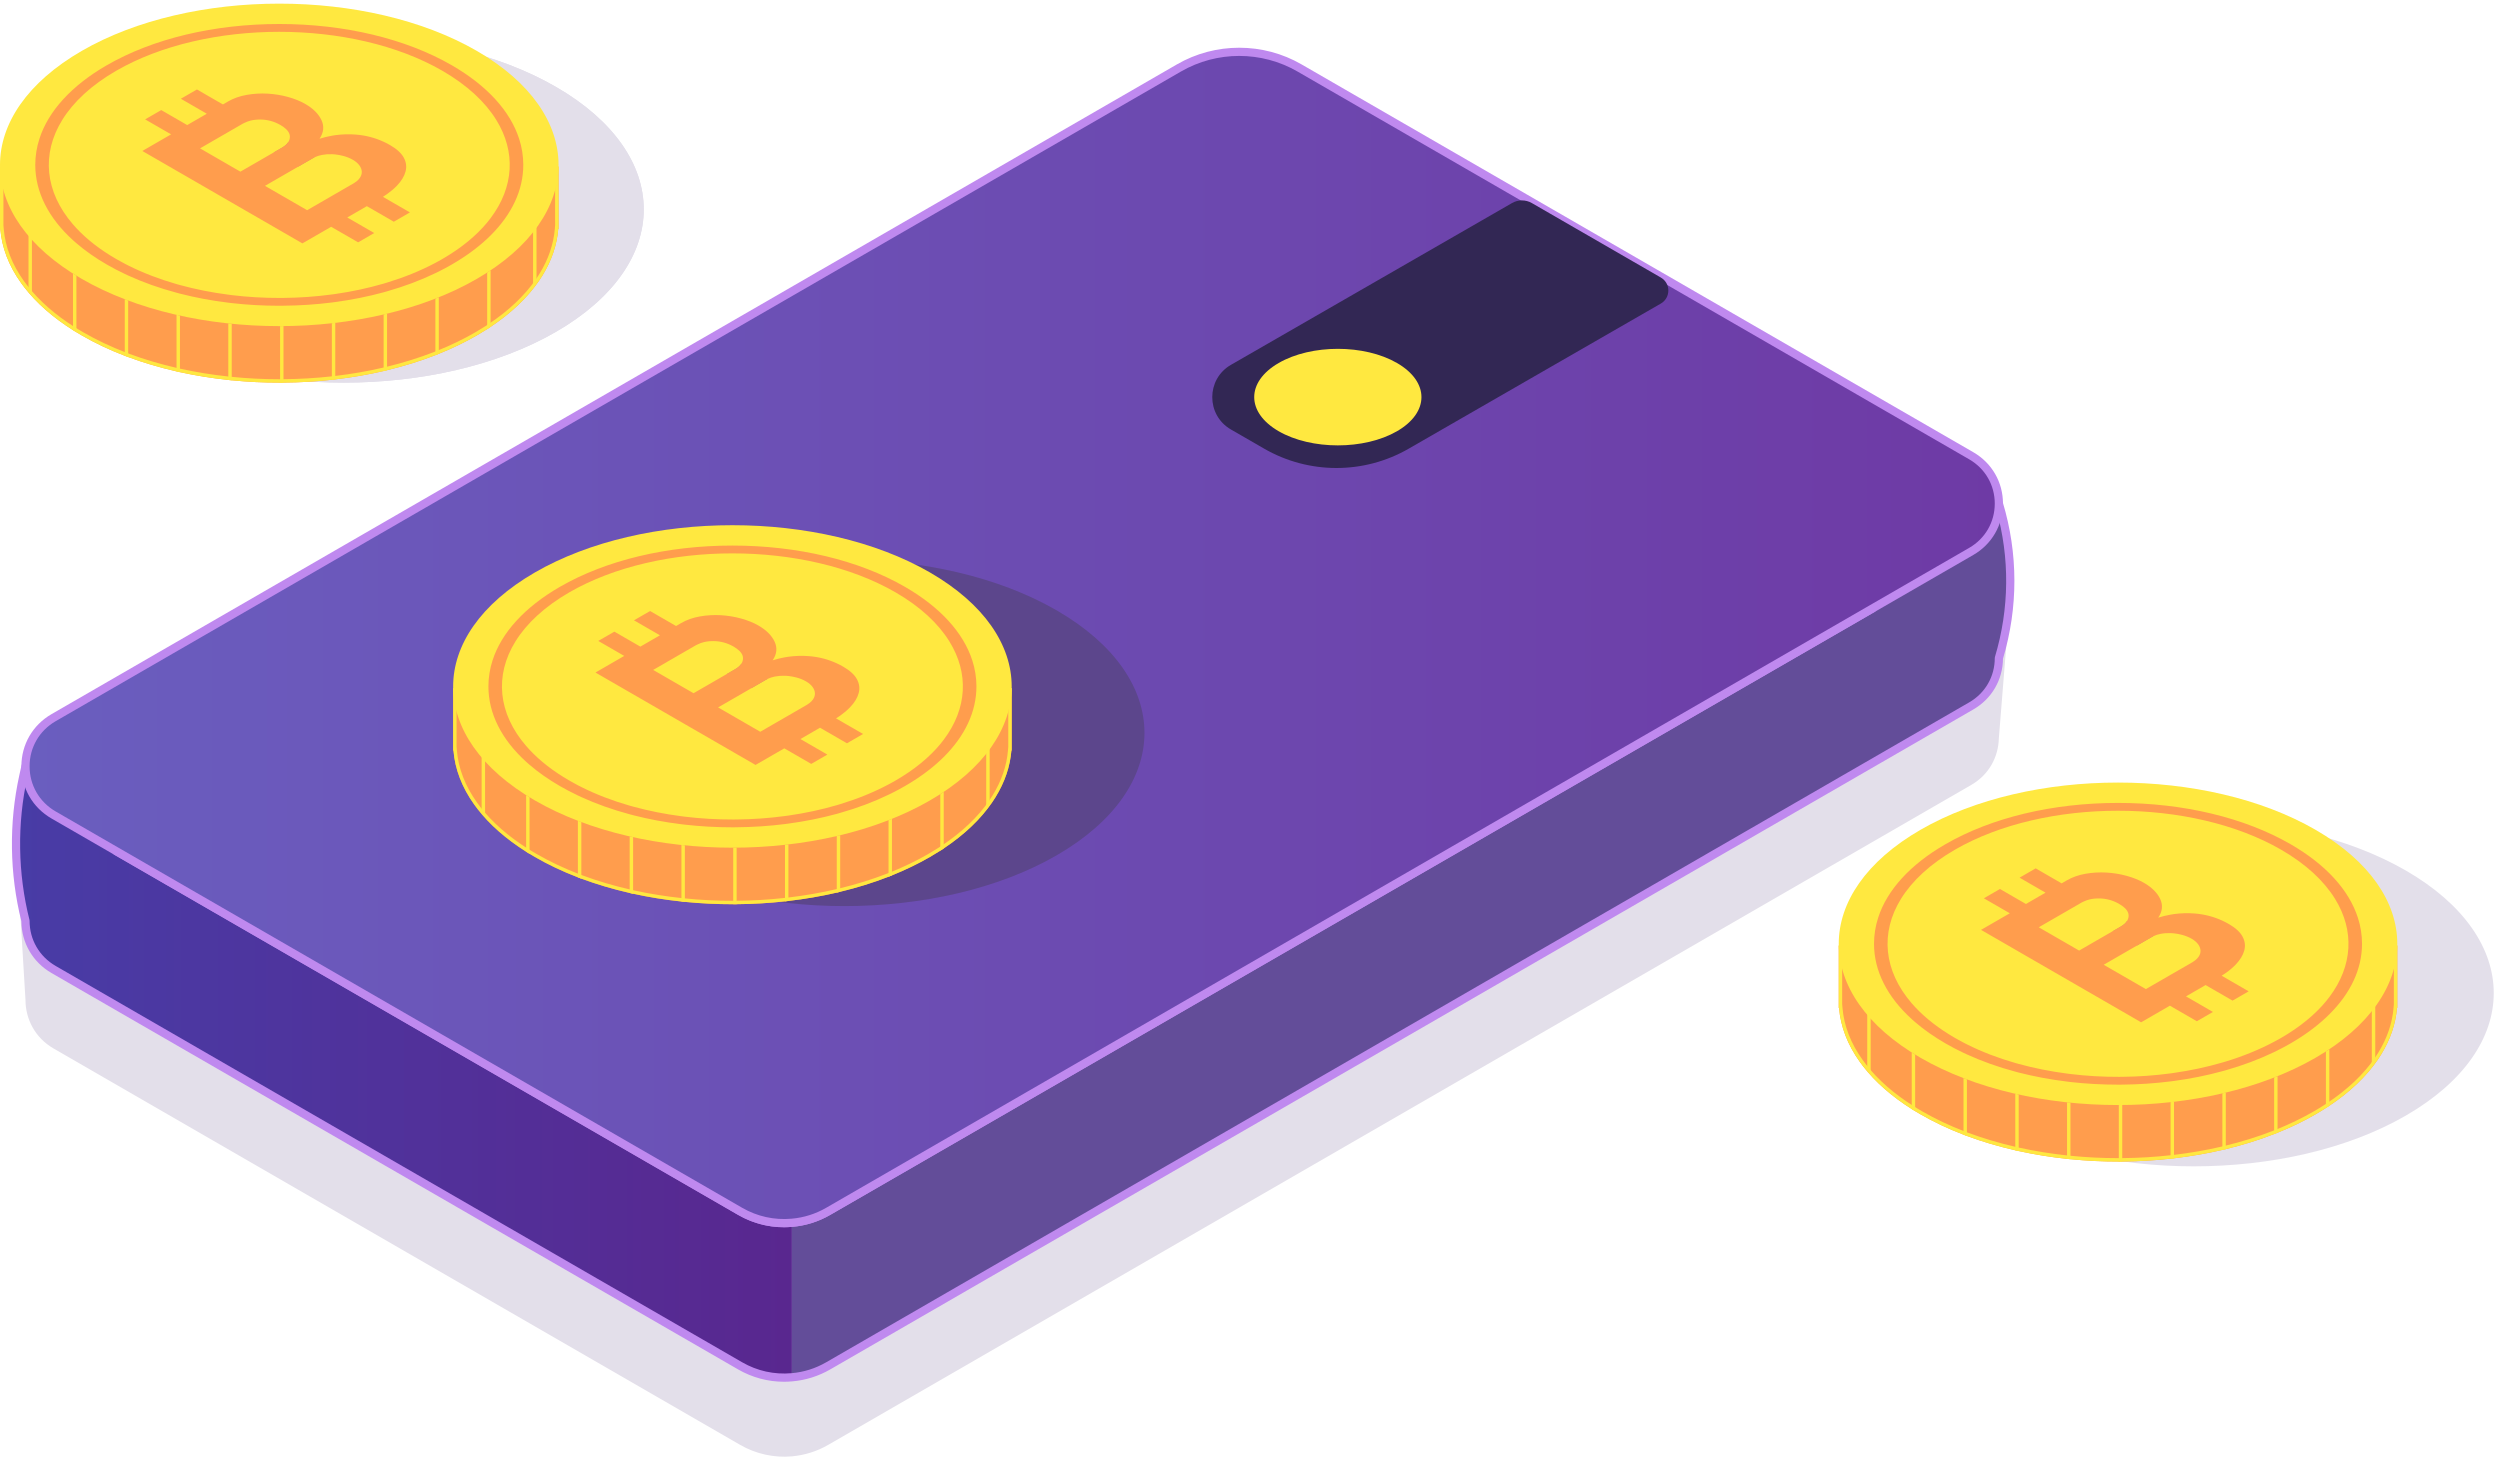 <?xml version="1.0" encoding="utf-8"?>
<svg viewBox="0 4575.863 1220.51 711.155" width="1220.51" height="711.155" xmlns="http://www.w3.org/2000/svg">
  <defs>
    <clipPath clipPathUnits="userSpaceOnUse" id="clipPath3002">
      <path d="m 2716.85,900.5 -2289.666,1321.9 93.214,71.3 -426.867,240.4 -7.859,-35.8 C 47.137,2323 49.824,2141.1 93.531,1966.9 h 0.008 C 93.535,1897.5 127.891,1828.1 196.602,1788.4 L 2716.85,333.402 c 58.49,-33.8 124.96,-47.8 190.03,-42.004 v 567.106 c -65.07,-5.801 -131.54,8.195 -190.03,41.996 z" id="path3000"/>
    </clipPath>
    <linearGradient x1="0" y1="0" x2="1" y2="0" gradientUnits="userSpaceOnUse" gradientTransform="matrix(2848.25,0,0,-2848.25,58.635,1412.1)" spreadMethod="pad" id="linearGradient3008">
      <stop style="stop-opacity:1;stop-color:#483ca6" offset="0" id="stop3004"/>
      <stop style="stop-opacity:1;stop-color:#59278f" offset="1" id="stop3006"/>
    </linearGradient>
    <clipPath clipPathUnits="userSpaceOnUse" id="clipPath3022">
      <path d="M 7235.96,3323 7048.8,3214.9 3040.1,900.5 c -41.55,-24 -87.02,-38 -133.22,-41.996 -65.07,-5.801 -131.54,8.195 -190.03,41.996 l -2338.35,1350 -181.898,105 c -137.418,79.4 -137.418,277.7 0,357.1 l 4130.948,2385 c 136.92,79.1 305.69,79.1 442.62,0 L 7235.96,3674 c 135.09,-78.1 135.09,-273 0,-351 z" id="path3020"/>
    </clipPath>
    <linearGradient x1="0" y1="0" x2="1" y2="0" gradientUnits="userSpaceOnUse" gradientTransform="matrix(7243.74,0,0,-7243.74,93.538,3007.1)" spreadMethod="pad" id="linearGradient3028">
      <stop style="stop-opacity:1;stop-color:#6a5ebf" offset="0" id="stop3024"/>
      <stop style="stop-opacity:1;stop-color:#6e3aa5" offset="1" id="stop3026"/>
    </linearGradient>
  </defs>
  <path d="m 2040.42,5028.2 c 430.22,-248.4 430.22,-651.1 0,-899.5 -430.22,-248.4 -1127.76,-248.4 -1557.982,0 -430.227,248.4 -430.227,651.1 0,899.5 430.222,248.4 1127.762,248.4 1557.982,0" style="fill:#e3dfea;fill-opacity:1;fill-rule:nonzero;stroke:none" id="path2986" transform="matrix(0.133, 0, 0, -0.133, 0, 5287.013)"/>
  <path d="m 2040.42,5028.2 c 430.22,-248.4 430.22,-651.1 0,-899.5 -430.22,-248.4 -1127.76,-248.4 -1557.982,0 -430.227,248.4 -430.227,651.1 0,899.5 430.222,248.4 1127.762,248.4 1557.982,0" style="fill:#e3dfea;fill-opacity:1;fill-rule:nonzero;stroke:none" id="path2988" transform="matrix(0.133, 0, 0, -0.133, 0, 5287.013)"/>
  <path d="m 8831.15,2151.5 c 430.23,-248.4 430.23,-651.1 0,-899.5 -430.22,-248.4 -1127.75,-248.4 -1557.98,0 -430.22,248.4 -430.22,651.1 0,899.5 430.23,248.4 1127.76,248.4 1557.98,0" style="fill:#e3dfea;fill-opacity:1;fill-rule:nonzero;stroke:none" id="path2990" transform="matrix(0.133, 0, 0, -0.133, 0, 5287.013)"/>
  <path d="m 7379.05,3158.6 -605.6,-74.8 -2003.28,1156.6 c -136.93,79.1 -305.7,79.1 -442.62,0 L 1114.06,2385.1 58.637,2254.8 l 34.902,-578 c 0,-69.4 34.352,-138.8 103.063,-178.5 L 378.5,1393.3 2716.85,43.301 C 2775.34,9.5 2841.81,-4.5 2906.88,1.203 c 46.2,4.098 91.67,18.098 133.22,42.098 L 7048.8,2357.7 l 187.16,108.1 c 65.98,38 99.64,104 101.17,170.7 l 41.92,522.1" style="fill:#e3dfea;fill-opacity:1;fill-rule:nonzero;stroke:none" id="path2992" transform="matrix(0.133, 0, 0, -0.133, 0, 5287.013)"/>
  <path d="m 7337.28,3498.5 v 0 L 6758.01,3214.9 6873.44,3113.7 3040.1,900.5 c -41.55,-24 -87.02,-38 -133.22,-41.996 V 291.398 c 46.2,4.004 91.67,18.004 133.22,42.004 L 7235.96,2755.8 c 67.55,39 101.32,107.3 101.32,175.6 h 0.01 c 55.69,184.9 55.69,382.1 -0.01,567.1" style="fill:#634d99;fill-opacity:1;fill-rule:nonzero;stroke:none" id="path2994" transform="matrix(0.133, 0, 0, -0.133, 0, 5287.013)"/>
  <g id="g2996" transform="matrix(0.133, 0, 0, -0.133, 0, 5287.013)">
    <g id="g2998" clip-path="url(#clipPath3002)">
      <path d="m 2716.85,900.5 -2289.666,1321.9 93.214,71.3 -426.867,240.4 -7.859,-35.8 C 47.137,2323 49.824,2141.1 93.531,1966.9 h 0.008 C 93.535,1897.5 127.891,1828.1 196.602,1788.4 L 2716.85,333.402 c 58.49,-33.8 124.96,-47.8 190.03,-42.004 v 567.106 c -65.07,-5.801 -131.54,8.195 -190.03,41.996" style="fill:url(#linearGradient3008);fill-opacity:1;fill-rule:nonzero;stroke:none" id="path3010"/>
    </g>
  </g>
  <path d="m 103.867,2511 -3.492,-15.9 c -37.836,-172.2 -35.152,-353.5 7.762,-524.5 0.297,-1.2 0.453,-2.4 0.453,-3.7 0.004,-69.1 35.723,-130.9 95.547,-165.5 L 2724.38,346.398 c 55.13,-31.796 117.8,-45.695 181.17,-40 44.9,3.903 87.62,17.305 127.04,40 L 7228.43,2768.9 c 58.73,33.9 93.8,94.6 93.8,162.5 0,1.2 0.15,2.4 0.44,3.6 53.5,177.7 55.15,364.5 5.16,542.1 l -542.9,-265.8 98.43,-86.3 c 3.65,-3.2 5.53,-8 5.06,-12.8 -0.48,-4.8 -3.25,-9.2 -7.45,-11.6 L 3047.63,887.5 c -43.07,-24.898 -89.98,-39.699 -139.43,-43.996 -69.6,-6.203 -138.4,8.996 -198.88,43.996 L 419.656,2209.3 c -4.351,2.6 -7.168,7.1 -7.492,12.1 -0.328,5 1.875,9.9 5.871,12.9 l 75.086,57.5 z M 2877.8,275 c -59.08,0 -116.79,15.5 -168.48,45.301 L 189.078,1775.3 C 120.367,1815 79.137,1885.8 78.496,1965.1 34.867,2140 32.266,2325.4 70.961,2501.5 l 7.863,35.8 c 1.024,4.7 4.199,8.6 8.555,10.5 4.356,2 9.375,1.7 13.535,-0.6 l 426.867,-240.3 c 4.41,-2.5 7.278,-7.1 7.633,-12.1 0.363,-5.1 -1.844,-9.9 -5.867,-13 L 454.254,2224.1 2724.38,913.504 c 55.1,-31.805 117.7,-45.703 181.18,-40 45.05,3.898 87.78,17.398 127.01,40 l 3815.14,2202.696 -99.63,87.4 c -3.78,3.3 -5.66,8.3 -4.99,13.3 0.66,5 3.78,9.3 8.3,11.5 l 579.27,283.6 c 3.97,1.9 8.59,2 12.65,0.3 4.05,-1.8 7.11,-5.3 8.39,-9.5 56.51,-187.6 56.72,-386 0.63,-573.7 -0.77,-77.8 -41.33,-147.3 -108.84,-186.3 L 3047.63,320.301 C 3004.36,295.402 2957.45,280.602 2908.18,276.398 2898.03,275.5 2887.89,275 2877.8,275" style="fill:#bf89ef;fill-opacity:1;fill-rule:nonzero;stroke:none" id="path3012" transform="matrix(0.133, 0, 0, -0.133, 0, 5287.013)"/>
  <path d="M 7048.8,3214.9 3040.1,900.5 c -41.55,-24 -87.02,-38 -133.22,-41.996 -65.07,-5.801 -131.54,8.195 -190.03,41.996 l -2338.35,1350 3949.05,2280 c 136.92,79.1 305.69,79.1 442.62,0 L 7048.8,3214.9" style="fill:#3c3568;fill-opacity:1;fill-rule:nonzero;stroke:none" id="path3014" transform="matrix(0.133, 0, 0, -0.133, 0, 5287.013)"/>
  <g id="g3016" transform="matrix(0.133, 0, 0, -0.133, 0, 5287.013)">
    <g id="g3018" clip-path="url(#clipPath3022)">
      <path d="M 7235.96,3323 7048.8,3214.9 3040.1,900.5 c -41.55,-24 -87.02,-38 -133.22,-41.996 -65.07,-5.801 -131.54,8.195 -190.03,41.996 l -2338.35,1350 -181.898,105 c -137.418,79.4 -137.418,277.7 0,357.1 l 4130.948,2385 c 136.92,79.1 305.69,79.1 442.62,0 L 7235.96,3674 c 135.09,-78.1 135.09,-273 0,-351" style="fill:url(#linearGradient3028);fill-opacity:1;fill-rule:nonzero;stroke:none" id="path3030"/>
    </g>
  </g>
  <path d="m 4548.86,5141.7 c -73.93,0 -147.85,-19.1 -213.78,-57.2 L 204.137,2699.6 c -59.824,-34.6 -95.543,-96.5 -95.543,-165.5 0,-69.1 35.719,-131 95.543,-165.6 L 2724.38,913.504 c 55.12,-31.805 117.75,-45.703 181.18,-40 45.05,3.898 87.78,17.398 127.01,40 L 7228.43,3336 c 58.72,33.9 93.78,94.6 93.79,162.4 0.02,67.9 -35.05,128.6 -93.79,162.5 L 4762.64,5084.5 c -65.94,38.1 -139.86,57.2 -213.78,57.2 z M 2877.99,842.102 c -59.17,0 -116.94,15.5 -168.67,45.398 l -2520.242,1455 c -69.25,40 -110.597,111.6 -110.597,191.6 0,79.9 41.347,151.5 110.597,191.5 l 4130.942,2385 c 141.17,81.6 316.54,81.6 457.68,0 L 7243.49,3687 c 68.17,-39.4 108.86,-109.9 108.84,-188.6 -0.01,-78.7 -40.7,-149.1 -108.84,-188.5 L 3047.63,887.5 c -43.07,-24.898 -89.98,-39.699 -139.43,-43.996 -10.09,-0.902 -20.18,-1.402 -30.21,-1.402" style="fill:#bf89ef;fill-opacity:1;fill-rule:nonzero;stroke:none" id="path3032" transform="matrix(0.133, 0, 0, -0.133, 0, 5287.013)"/>
  <path d="m 4518.33,3770.5 121.69,-70.2 c 164.16,-94.8 366.39,-95 530.67,-0.4 l 925.73,532.8 c 36.76,21.2 36.8,74.2 0.06,95.5 l -473.71,273.5 c -22.42,12.9 -50.05,12.9 -72.49,0 L 4518.49,4007.8 c -91.44,-52.6 -91.53,-184.5 -0.16,-237.3" style="fill:#322754;fill-opacity:1;fill-rule:nonzero;stroke:none" id="path3034" transform="matrix(0.133, 0, 0, -0.133, 0, 5287.013)"/>
  <path d="m 3878.36,3106.7 c 430.23,-248.4 430.23,-651.1 0,-899.5 -430.22,-248.3 -1127.75,-248.3 -1557.98,0 -430.22,248.4 -430.22,651.1 0,899.5 430.23,248.4 1127.76,248.4 1557.98,0" style="fill:#5c468c;fill-opacity:1;fill-rule:nonzero;stroke:none" id="path3036" transform="matrix(0.133, 0, 0, -0.133, 0, 5287.013)"/>
  <path d="m 5127.83,4014.6 c 119.87,-69.2 119.87,-181.4 0,-250.6 -119.87,-69.2 -314.21,-69.2 -434.08,0 -119.87,69.2 -119.87,181.4 0,250.6 119.87,69.2 314.21,69.2 434.08,0" style="fill:#ffe840;fill-opacity:1;fill-rule:nonzero;stroke:none" id="path3038" transform="matrix(0.133, 0, 0, -0.133, 0, 5287.013)"/>
  <path d="m 2050.28,4735.4 v -229 h -1.09 c -4.7,-58 -24.14,-115.8 -58.31,-171.2 -3.96,-6.4 -8.2,-12.9 -12.62,-19.3 -41.34,-60.3 -100.45,-117.4 -177.45,-168.7 -4.13,-2.8 -8.31,-5.5 -12.56,-8.3 -12.27,-7.8 -25,-15.6 -38.19,-23.2 -43.68,-25.2 -90.36,-47.7 -139.32,-67.4 -4.19,-1.7 -8.37,-3.3 -12.56,-5 -56.53,-22 -115.99,-40.5 -177.45,-55.2 -4.19,-1.1 -8.37,-2.1 -12.56,-3.1 -57.74,-13.4 -117.19,-23.6 -177.51,-30.6 -4.19,-0.6 -8.37,-1.1 -12.56,-1.5 -58.59,-6.4 -117.99,-10 -177.45,-10.4 -4.19,-0.1 -8.37,-0.1 -12.56,-0.1 -59.399,-0.1 -118.797,2.7 -177.508,8.6 -4.187,0.4 -8.375,0.8 -12.559,1.3 -60.203,6.4 -119.66,15.9 -177.457,28.6 -4.183,0.9 -8.371,1.8 -12.554,2.8 -61.352,14 -120.864,31.6 -177.516,52.7 -4.183,1.5 -8.426,3.1 -12.551,4.7 -55.734,21.3 -108.543,46.2 -157.675,74.6 -6.711,3.9 -13.301,7.8 -19.782,11.8 -4.242,2.5 -8.429,5.1 -12.558,7.7 -74.879,47.3 -134.106,99.9 -177.512,155.7 -4.414,5.5 -8.543,11.1 -12.559,16.7 -45.691,63.6 -71.27,131 -76.711,198.8 H 0 v 229 h 60.895 c 5.274,8.5 10.945,17 16.965,25.3 4.016,5.7 8.199,11.2 12.559,16.8 15.937,20.5 34.059,40.6 54.301,60.1 24.769,23.9 52.687,47.1 83.879,69.2 22.246,15.9 46.16,31.2 71.672,46 400.32,231.1 1049.42,231.1 1449.79,0 25.52,-14.8 49.37,-30.1 71.62,-46 31.13,-22.1 59.11,-45.2 83.88,-69.2 28.44,-27.4 52.69,-56 72.7,-85.2 3.9,-5.7 7.57,-11.3 11.12,-17 h 60.9" style="fill:#ff9d4d;fill-opacity:1;fill-rule:nonzero;stroke:none" id="path3040" transform="matrix(0.133, 0, 0, -0.133, 0, 5287.013)"/>
  <path d="m 1025.15,5126.1 c -262.369,0 -524.72,-57.8 -724.88,-173.3 -25.512,-14.8 -49.426,-30.1 -71.672,-46 -31.192,-22.1 -59.11,-45.3 -83.879,-69.2 -20.242,-19.5 -38.364,-39.6 -54.301,-60.1 -4.359,-5.6 -8.543,-11.1 -12.559,-16.8 -6.02,-8.3 -11.691,-16.8 -16.965,-25.3 H 0 v -229 h 1.148 c 5.441,-67.8 31.02,-135.2 76.711,-198.8 4.016,-5.6 8.145,-11.2 12.559,-16.7 43.406,-55.8 102.633,-108.4 177.512,-155.7 4.129,-2.6 8.316,-5.2 12.558,-7.7 6.481,-4 13.071,-7.9 19.782,-11.8 49.132,-28.4 101.941,-53.3 157.675,-74.6 4.125,-1.6 8.368,-3.2 12.551,-4.7 56.652,-21.1 116.164,-38.7 177.516,-52.7 4.183,-1 8.371,-1.9 12.554,-2.8 57.797,-12.7 117.254,-22.2 177.457,-28.6 4.184,-0.5 8.372,-0.9 12.559,-1.3 57.578,-5.7 115.809,-8.6 174.068,-8.6 1.14,0 2.3,0 3.44,0 4.19,0 8.37,0 12.56,0.1 59.46,0.4 118.86,4 177.45,10.4 4.19,0.4 8.37,0.9 12.56,1.5 60.32,7 119.77,17.2 177.51,30.6 4.19,1 8.37,2 12.56,3.1 61.46,14.7 120.92,33.2 177.45,55.2 4.19,1.7 8.37,3.3 12.56,5 48.96,19.7 95.64,42.2 139.32,67.4 13.19,7.6 25.92,15.4 38.19,23.2 4.25,2.8 8.43,5.5 12.56,8.3 77,51.3 136.11,108.4 177.45,168.7 4.42,6.4 8.66,12.9 12.62,19.3 34.17,55.4 53.61,113.2 58.31,171.2 h 1.09 v 27.8 0.1 201.1 h -60.9 c -3.55,5.7 -7.22,11.3 -11.12,17 -20.01,29.2 -44.26,57.8 -72.7,85.2 -24.77,24 -52.75,47.1 -83.88,69.2 -22.25,15.9 -46.1,31.2 -71.62,46 -200.18,115.5 -462.55,173.3 -724.91,173.3 z m 0,-12.6 c 271.66,0 526.88,-60.9 718.63,-171.6 24.96,-14.4 48.71,-29.7 70.62,-45.3 30.39,-21.6 58.12,-44.5 82.44,-68 27.48,-26.5 51.39,-54.6 71.1,-83.4 3.54,-5.1 7.08,-10.5 10.8,-16.4 l 3.69,-5.9 h 6.95 48.33 V 4534.2 4519 h -0.11 l -0.93,-11.6 c -4.59,-56.5 -23.59,-112.2 -56.51,-165.6 -3.62,-5.9 -7.73,-12.2 -12.25,-18.8 -41.38,-60.3 -99.94,-116 -174.07,-165.4 -4.08,-2.7 -8.22,-5.4 -12.36,-8.1 -12.06,-7.7 -24.75,-15.4 -37.7,-22.9 -42.45,-24.5 -88.79,-47 -137.68,-66.6 -4.14,-1.7 -8.28,-3.3 -12.49,-5 -55.49,-21.6 -114.64,-40 -176.05,-54.8 -4.07,-1 -8.15,-2 -12.23,-2.9 -56.56,-13.2 -115.82,-23.4 -176.53,-30.5 -3.97,-0.5 -7.93,-1 -12.08,-1.4 -58.07,-6.4 -117.35,-9.9 -176.17,-10.3 l -0.62,-0.1 h -0.03 c -3.94,0 -7.87,-0.1 -11.83,-0.1 h -3.42 c -57.947,0 -116.091,2.9 -173.045,8.7 -4.062,0.3 -8.128,0.7 -12.257,1.2 -59.723,6.3 -118.965,15.9 -176.094,28.4 -4.137,0.9 -8.27,1.8 -12.449,2.8 -61.403,14 -120.59,31.5 -175.946,52.1 l -1.507,0.6 c -3.586,1.3 -7.196,2.6 -10.918,4.1 -55.485,21.3 -107.93,46.1 -155.856,73.8 -6.629,3.8 -13.144,7.7 -19.562,11.6 -4.2,2.6 -8.344,5.1 -12.375,7.6 -72.278,45.7 -130.918,97.1 -174.383,152.9 -3.883,4.9 -7.86,10.2 -12.192,16.2 -44.035,61.4 -69.062,126.1 -74.398,192.5 l -0.93,11.6 h -0.176 v 203.9 h 48.332 6.981 l 3.688,5.9 c 5.062,8.2 10.609,16.4 16.559,24.6 3.637,5.2 7.621,10.5 12.223,16.4 15.5,19.9 33.367,39.7 53.094,58.8 24.687,23.8 52.421,46.7 82.441,68 22.164,15.8 45.937,31 70.668,45.3 191.734,110.7 446.937,171.6 718.603,171.6" style="fill:#ffe840;fill-opacity:1;fill-rule:nonzero;stroke:none" id="path3042" transform="matrix(0.133, 0, 0, -0.133, 0, 5287.013)"/>
  <path d="m 1750.04,5160.3 c 400.35,-231.2 400.35,-605.9 0,-837.1 -400.34,-231.1 -1049.435,-231.1 -1449.774,0 -400.348,231.2 -400.348,605.9 0,837.1 400.339,231.1 1049.434,231.1 1449.774,0" style="fill:#ffe840;fill-opacity:1;fill-rule:nonzero;stroke:none" id="path3044" transform="matrix(0.133, 0, 0, -0.133, 0, 5287.013)"/>
  <path d="m 1800.81,4546.2 c -4.01,-5.4 -8.2,-10.7 -12.56,-16 -40.25,-48.5 -95.12,-93.9 -164.61,-134 -4.24,-2.5 -8.54,-4.9 -12.9,-7.3 -4.13,-2.3 -8.31,-4.6 -12.56,-6.8 -54.64,-29.1 -114.33,-53.2 -177.45,-72.4 -4.13,-1.3 -8.37,-2.6 -12.56,-3.8 -56.99,-16.6 -116.56,-29.4 -177.51,-38.1 -4.13,-0.6 -8.32,-1.2 -12.56,-1.7 -58.31,-7.9 -117.82,-12.1 -177.45,-12.7 -4.19,0 -8.37,-0.1 -12.56,-0.1 -59.516,-0.1 -119.086,3.3 -177.508,10.4 -4.187,0.6 -8.43,1.1 -12.559,1.7 -60.777,7.8 -120.347,19.6 -177.457,35.3 -4.183,1.2 -8.425,2.3 -12.554,3.5 -62.84,18 -122.528,40.8 -177.516,68.4 -4.242,2.2 -8.426,4.3 -12.551,6.5 -10.609,5.5 -21.047,11.2 -31.25,17.1 -59.461,34.3 -108.195,72.5 -146.207,113.2 -4.3,4.6 -8.484,9.3 -12.558,14 -103.317,119.6 -116.45,258.8 -39.332,383.4 40.828,66 106.816,127.8 198.097,180.5 329.969,190.5 866.915,190.5 1196.945,0 91.28,-52.7 157.27,-114.5 198.04,-180.5 72.24,-116.7 65.3,-246.3 -20.87,-360.6 z m 104.75,291.4 c -32.8,101.6 -117.71,195.1 -247.06,269.8 -169.2,97.7 -394.13,151.5 -633.33,151.5 -239.268,0 -464.193,-53.8 -633.334,-151.5 -129.352,-74.7 -214.324,-168.2 -247.117,-269.8 -10.094,-31.3 -15.25,-63.3 -15.25,-95.8 0,-99.5 48.269,-194.6 138.461,-276.6 4.074,-3.8 8.258,-7.4 12.558,-11 32.282,-27.8 69.492,-53.9 111.348,-78.1 21.211,-12.2 43.285,-23.8 66.109,-34.6 4.184,-2 8.368,-4 12.551,-5.9 55.106,-25.2 114.676,-46.3 177.516,-63.1 4.183,-1.2 8.371,-2.3 12.554,-3.4 56.821,-14.6 116.219,-25.8 177.457,-33.2 4.184,-0.5 8.372,-1 12.559,-1.5 56.875,-6.5 115.301,-9.8 174.588,-9.8 h 2.92 c 4.19,0 8.37,0.1 12.56,0.2 60.38,0.5 119.72,4.5 177.45,11.8 4.19,0.5 8.37,1.1 12.56,1.7 61.35,8.2 120.8,20.2 177.51,35.7 4.24,1.2 8.43,2.3 12.56,3.6 63.07,17.9 122.58,40.2 177.45,66.7 4.19,2 8.43,4 12.56,6.1 16.34,8.2 32.28,16.7 47.76,25.7 50.05,28.9 93.46,60.6 129.75,94.5 4.3,4 8.49,8 12.56,12.1 78.26,77.9 120,166.6 120,259.1 0,32.5 -5.16,64.5 -15.25,95.8" style="fill:#ff9d4d;fill-opacity:1;fill-rule:nonzero;stroke:none" id="path3046" transform="matrix(0.133, 0, 0, -0.133, 0, 5287.013)"/>
  <path d="m 1057.95,4825.2 96.53,-55.7 c -2.18,-1.1 -4.33,-2.2 -6.43,-3.4 l -52.97,-30.6 -90.21,52.1 29.8,17.2 c 10.66,6.1 18.42,12.9 23.28,20.4" style="fill:#d1975d;fill-opacity:1;fill-rule:nonzero;stroke:none" id="path3048" transform="matrix(0.133, 0, 0, -0.133, 0, 5287.013)"/>
  <path d="m 838.023,4862.3 12.559,7.3 6.117,3.5 h 0.035 l 34.77,20.1 c 2.008,1.1 4.223,2 6.324,3 7.094,3.4 14.555,6.4 22.699,8.3 11.243,2.7 23.512,3.9 36.754,3.7 25.059,-0.5 48.679,-6.9 70.809,-19.4 l 1.61,-0.9 c 4.01,-2.3 7.62,-4.6 10.95,-7 15.82,-11.4 23.62,-23.4 23.39,-36.2 -0.11,-7 -2.12,-13.4 -6.08,-19.5 -3.9,-6 -9.68,-11.6 -17.31,-16.7 -1.9,-1.3 -3.84,-2.5 -5.96,-3.7 l -6.6,-3.8 -23.22,-13.4 -71.936,-41.6 h -0.008 l -19.633,-11.3 -30.891,-17.8 -17.144,9.9 -19.164,11 -8.071,4.7 -36.222,20.9 -67.524,39 18.754,10.8 31.754,18.4 h -0.012 z m 310.017,-96.2 c 2.12,1.2 4.24,2.3 6.42,3.4 8.25,3.9 17.32,6.9 27.06,8.7 11.81,2.3 24.03,3.2 36.59,2.7 h 1.94 c 3.56,-0.2 7.05,-0.5 10.61,-0.8 9.69,-1.1 19.44,-2.9 29.13,-5.4 13.18,-3.5 25.11,-8.3 35.55,-14.4 10.49,-6 18.46,-12.9 24.02,-20.5 5.5,-7.7 8.37,-15.4 8.66,-23.2 0.28,-7.8 -2.19,-15.4 -7.4,-22.9 -3.21,-4.6 -7.4,-8.9 -12.56,-12.9 -2.54,-2 -5.43,-3.9 -8.48,-5.8 l -2.57,-1.6 -45.57,-26.3 -1.63,-1 -19.15,-11 -12.55,-7.3 -40.2,-23.2 -50.55,-29.2 -154.739,89.4 16.512,9.5 33.997,19.6 h -0.01 l 4.97,2.9 12.56,7.2 54.41,31.4 z m 198.61,-175.9 h 0.02 l 98.92,-57.1 59.13,34.2 -99.17,57.2 2.62,1.7 c 4.36,2.7 8.54,5.5 12.56,8.3 14.05,10 26.15,20.3 36.41,31 16.28,17 26.77,34.2 31.41,51.6 4.71,17.4 2.65,34.3 -6.19,50.9 -8.82,16.5 -25.63,32 -50.45,46.3 -3.73,2.2 -7.46,4.2 -11.18,6.2 -4.13,2.2 -8.32,4.2 -12.56,6.1 -31.93,14.8 -65.93,23.6 -102.06,26.4 -25.4,2 -50.51,1.2 -75.45,-2.2 -4.19,-0.6 -8.37,-1.2 -12.55,-2 -15.2,-2.7 -30.28,-6.4 -45.24,-11.1 15.42,23 17.77,45.8 7.05,68.6 -10.78,22.8 -30.51,42.4 -59.17,59 -18.24,10.5 -39.45,19.1 -63.76,25.8 -24.26,6.7 -49.2,10.7 -74.881,12.2 -25.629,1.4 -51.14,-0.1 -76.543,-4.6 -25.398,-4.4 -48.277,-12.5 -68.691,-24.3 l -18.633,-10.8 -95.308,55 -59.133,-34.1 95.265,-55 -71.894,-41.6 -95.317,55 -59.136,-34.1 95.273,-55 -105.547,-61 125.567,-72.5 12.554,-7.2 177.457,-102.5 12.559,-7.3 177.508,-102.4 12.56,-7.3 69.32,-40 105.61,60.9 h 0.01 l 98.92,-57.1 59.13,34.2 -98.92,57.1 h 0.03 l 71.9,41.5" style="fill:#ff9d4d;fill-opacity:1;fill-rule:nonzero;stroke:none" id="path3050" transform="matrix(0.133, 0, 0, -0.133, 0, 5287.013)"/>
  <path d="m 117.18,4472.5 v -207.4 c -4.422,5.5 -8.547,11.1 -12.563,16.7 v 207.5 c 4.016,-5.6 8.199,-11.2 12.563,-16.8" style="fill:#ffe840;fill-opacity:1;fill-rule:nonzero;stroke:none" id="path3052" transform="matrix(0.133, 0, 0, -0.133, 0, 5287.013)"/>
  <path d="m 280.488,4335 v -207.5 c -4.242,2.5 -8.429,5.1 -12.558,7.7 v 207.6 c 4.129,-2.7 8.316,-5.3 12.558,-7.8" style="fill:#ffe840;fill-opacity:1;fill-rule:nonzero;stroke:none" id="path3054" transform="matrix(0.133, 0, 0, -0.133, 0, 5287.013)"/>
  <path d="m 470.496,4243.9 v -207.5 c -4.183,1.5 -8.426,3.1 -12.551,4.7 v 207.5 c 4.125,-1.6 8.368,-3.2 12.551,-4.7" style="fill:#ffe840;fill-opacity:1;fill-rule:nonzero;stroke:none" id="path3056" transform="matrix(0.133, 0, 0, -0.133, 0, 5287.013)"/>
  <path d="m 660.566,4188.4 v -207.5 c -4.183,0.9 -8.371,1.8 -12.554,2.8 v 207.6 c 4.183,-1 8.371,-2 12.554,-2.9" style="fill:#ffe840;fill-opacity:1;fill-rule:nonzero;stroke:none" id="path3058" transform="matrix(0.133, 0, 0, -0.133, 0, 5287.013)"/>
  <path d="M 850.582,4158.5 V 3951 c -4.187,0.4 -8.375,0.8 -12.559,1.3 v 207.5 c 4.184,-0.5 8.372,-0.9 12.559,-1.3" style="fill:#ffe840;fill-opacity:1;fill-rule:nonzero;stroke:none" id="path3060" transform="matrix(0.133, 0, 0, -0.133, 0, 5287.013)"/>
  <path d="m 1040.65,4150 v -207.5 c -4.19,-0.1 -8.37,-0.1 -12.56,-0.1 v 207.5 c 4.19,0 8.37,0 12.56,0.1" style="fill:#ffe840;fill-opacity:1;fill-rule:nonzero;stroke:none" id="path3062" transform="matrix(0.133, 0, 0, -0.133, 0, 5287.013)"/>
  <path d="m 1230.66,4161.9 v -207.5 c -4.19,-0.6 -8.37,-1.1 -12.56,-1.5 v 207.5 c 4.19,0.4 8.37,0.9 12.56,1.5" style="fill:#ffe840;fill-opacity:1;fill-rule:nonzero;stroke:none" id="path3064" transform="matrix(0.133, 0, 0, -0.133, 0, 5287.013)"/>
  <path d="m 1420.73,4195.6 v -207.5 c -4.19,-1.1 -8.37,-2.1 -12.56,-3.1 v 207.6 c 4.19,1 8.37,1.9 12.56,3" style="fill:#ffe840;fill-opacity:1;fill-rule:nonzero;stroke:none" id="path3066" transform="matrix(0.133, 0, 0, -0.133, 0, 5287.013)"/>
  <path d="m 1610.74,4255.8 v -207.5 c -4.19,-1.7 -8.37,-3.3 -12.56,-5 v 207.6 c 4.19,1.6 8.37,3.2 12.56,4.9" style="fill:#ffe840;fill-opacity:1;fill-rule:nonzero;stroke:none" id="path3068" transform="matrix(0.133, 0, 0, -0.133, 0, 5287.013)"/>
  <path d="m 1800.81,4354.7 v -207.5 c -4.13,-2.8 -8.31,-5.5 -12.56,-8.3 v 207.6 c 4.25,2.7 8.43,5.4 12.56,8.2" style="fill:#ffe840;fill-opacity:1;fill-rule:nonzero;stroke:none" id="path3070" transform="matrix(0.133, 0, 0, -0.133, 0, 5287.013)"/>
  <path d="m 1969.38,4522 v -207.5 c -3.96,-6.5 -8.2,-13 -12.62,-19.4 v 207.5 c 4.42,6.4 8.6,12.9 12.62,19.4" style="fill:#ffe840;fill-opacity:1;fill-rule:nonzero;stroke:none" id="path3072" transform="matrix(0.133, 0, 0, -0.133, 0, 5287.013)"/>
  <path d="m 8799.76,1876.3 v -229.1 h -1.09 c -4.7,-58 -24.14,-115.7 -58.31,-171.1 -3.96,-6.5 -8.2,-13 -12.62,-19.4 -41.33,-60.2 -100.45,-117.4 -177.45,-168.7 -4.13,-2.7 -8.31,-5.5 -12.56,-8.2 -12.27,-7.9 -25,-15.6 -38.18,-23.2 -43.69,-25.3 -90.37,-47.8 -139.33,-67.5 -4.18,-1.6 -8.37,-3.3 -12.55,-4.9 -56.54,-22.1 -116,-40.5 -177.46,-55.3 -4.18,-1.1 -8.37,-2 -12.56,-3 -57.73,-13.4 -117.19,-23.6 -177.51,-30.7 -4.18,-0.5 -8.37,-1 -12.56,-1.4 -58.59,-6.5 -118,-10 -177.45,-10.5 -4.19,0 -8.37,-0.1 -12.56,-0.1 -59.4,-0.1 -118.8,2.8 -177.51,8.7 -4.19,0.3 -8.37,0.8 -12.56,1.2 -60.2,6.4 -119.65,16 -177.45,28.7 -4.19,0.9 -8.37,1.8 -12.55,2.8 -61.36,14 -120.87,31.5 -177.52,52.6 -4.18,1.5 -8.43,3.1 -12.55,4.8 -55.74,21.3 -108.54,46.2 -157.68,74.6 -6.71,3.8 -13.3,7.7 -19.78,11.7 -4.24,2.6 -8.43,5.2 -12.56,7.7 -74.88,47.3 -134.1,100 -177.51,155.7 -4.42,5.6 -8.54,11.1 -12.56,16.8 -45.69,63.6 -71.27,131 -76.71,198.7 h -1.15 v 229.1 h 60.9 c 5.27,8.5 10.94,16.9 16.96,25.2 4.02,5.7 8.2,11.3 12.56,16.8 15.94,20.5 34.06,40.6 54.3,60.2 24.77,23.9 52.69,47 83.88,69.2 22.25,15.8 46.16,31.2 71.67,45.9 400.32,231.1 1049.42,231.1 1449.8,0 25.51,-14.7 49.37,-30 71.61,-45.9 31.13,-22.2 59.11,-45.3 83.88,-69.2 28.44,-27.5 52.69,-56 72.7,-85.3 3.91,-5.6 7.57,-11.2 11.13,-16.9 h 60.89" style="fill:#ff9d4d;fill-opacity:1;fill-rule:nonzero;stroke:none" id="path3074" transform="matrix(0.133, 0, 0, -0.133, 0, 5287.013)"/>
  <path d="m 7774.63,2266.9 c -262.36,0 -524.72,-57.7 -724.88,-173.3 -25.51,-14.7 -49.42,-30.1 -71.67,-45.9 -31.19,-22.2 -59.11,-45.3 -83.88,-69.2 -20.24,-19.6 -38.36,-39.7 -54.3,-60.2 -4.36,-5.5 -8.54,-11.1 -12.56,-16.8 -6.02,-8.3 -11.69,-16.7 -16.96,-25.2 h -60.9 v -229.1 h 1.15 c 5.44,-67.7 31.02,-135.1 76.71,-198.7 4.02,-5.7 8.14,-11.2 12.56,-16.8 43.41,-55.7 102.63,-108.4 177.51,-155.7 4.13,-2.5 8.32,-5.1 12.56,-7.7 6.48,-4 13.07,-7.9 19.78,-11.7 49.14,-28.4 101.94,-53.3 157.68,-74.6 4.12,-1.7 8.37,-3.3 12.55,-4.8 56.65,-21.1 116.16,-38.6 177.52,-52.6 4.18,-1 8.36,-1.9 12.55,-2.8 57.8,-12.7 117.25,-22.3 177.45,-28.7 4.19,-0.4 8.37,-0.9 12.56,-1.2 57.58,-5.8 115.81,-8.7 174.07,-8.7 1.14,0 2.3,0 3.44,0 4.19,0 8.37,0.1 12.56,0.1 59.45,0.5 118.86,4 177.45,10.5 4.19,0.4 8.38,0.9 12.56,1.4 60.32,7.1 119.78,17.3 177.51,30.7 4.19,1 8.38,1.9 12.56,3 61.46,14.8 120.92,33.2 177.46,55.3 4.18,1.6 8.37,3.3 12.55,4.9 48.96,19.7 95.64,42.2 139.33,67.5 13.18,7.6 25.91,15.3 38.18,23.2 4.25,2.7 8.43,5.5 12.56,8.2 77,51.3 136.12,108.5 177.45,168.7 4.42,6.4 8.66,12.9 12.62,19.4 34.17,55.4 53.61,113.1 58.31,171.1 h 1.09 v 27.8 0.1 201.2 h -60.89 c -3.56,5.7 -7.22,11.3 -11.13,16.9 -20.01,29.3 -44.26,57.8 -72.7,85.3 -24.77,23.9 -52.75,47 -83.88,69.2 -22.24,15.9 -46.1,31.2 -71.61,45.9 -200.19,115.6 -462.56,173.3 -724.92,173.3 z m 0,-12.5 c 271.66,0 526.88,-61 718.64,-171.7 24.95,-14.4 48.7,-29.6 70.61,-45.3 30.4,-21.6 58.13,-44.4 82.44,-68 27.48,-26.5 51.39,-54.5 71.1,-83.3 3.55,-5.2 7.08,-10.5 10.8,-16.5 l 3.69,-5.9 h 6.96 48.33 V 1675 1659.8 h -0.12 l -0.93,-11.5 c -4.58,-56.6 -23.59,-112.3 -56.51,-165.7 -3.62,-5.9 -7.74,-12.2 -12.25,-18.8 -41.37,-60.3 -99.94,-115.9 -174.07,-165.3 -4.08,-2.7 -8.22,-5.5 -12.36,-8.1 -12.04,-7.8 -24.73,-15.5 -37.69,-23 -42.45,-24.5 -88.8,-46.9 -137.83,-66.7 -4.09,-1.6 -8.18,-3.2 -12.34,-4.8 -55.5,-21.7 -114.65,-40.1 -176.05,-54.8 -4.09,-1.1 -8.16,-2 -12.24,-3 -56.56,-13.1 -115.82,-23.4 -176.48,-30.5 -3.98,-0.5 -7.97,-0.9 -12.12,-1.3 -58.09,-6.5 -117.36,-9.9 -176.18,-10.4 h -0.62 -0.03 c -3.94,-0.1 -7.87,-0.1 -11.83,-0.1 h -3.42 c -57.95,0 -116.09,2.9 -173.04,8.6 -4.06,0.3 -8.13,0.8 -12.27,1.2 -59.71,6.4 -118.96,15.9 -176.09,28.4 -4.13,0.9 -8.26,1.8 -12.44,2.8 -61.41,14 -120.59,31.6 -175.95,52.2 l -1.52,0.5 c -3.58,1.4 -7.19,2.7 -10.91,4.2 -55.48,21.2 -107.93,46 -155.85,73.7 -6.63,3.9 -13.14,7.7 -19.56,11.6 -4.2,2.6 -8.35,5.2 -12.38,7.7 -72.27,45.6 -130.92,97 -174.38,152.8 -3.89,4.9 -7.86,10.2 -12.19,16.3 -44.03,61.3 -69.06,126.1 -74.4,192.4 l -0.93,11.6 h -0.17 v 203.9 h 48.33 6.97 l 3.69,6 c 5.07,8.1 10.61,16.4 16.56,24.6 3.65,5.1 7.64,10.5 12.22,16.3 15.5,20 33.37,39.8 53.1,58.8 24.69,23.9 52.42,46.7 82.44,68 22.16,15.8 45.94,31 70.67,45.3 191.73,110.7 446.94,171.7 718.6,171.7" style="fill:#ffe840;fill-opacity:1;fill-rule:nonzero;stroke:none" id="path3076" transform="matrix(0.133, 0, 0, -0.133, 0, 5287.013)"/>
  <path d="m 8499.52,2301.1 c 400.35,-231.1 400.35,-605.9 0,-837 -400.34,-231.2 -1049.43,-231.2 -1449.78,0 -400.34,231.1 -400.34,605.9 0,837 400.35,231.1 1049.44,231.1 1449.78,0" style="fill:#ffe840;fill-opacity:1;fill-rule:nonzero;stroke:none" id="path3078" transform="matrix(0.133, 0, 0, -0.133, 0, 5287.013)"/>
  <path d="m 8550.29,1687 c -4.02,-5.3 -8.2,-10.6 -12.56,-15.9 -40.24,-48.5 -95.12,-93.9 -164.61,-134.1 -4.24,-2.4 -8.54,-4.8 -12.9,-7.2 -4.13,-2.3 -8.31,-4.6 -12.55,-6.8 -54.65,-29.1 -114.34,-53.3 -177.46,-72.5 -4.13,-1.2 -8.37,-2.5 -12.56,-3.7 -56.99,-16.7 -116.56,-29.4 -177.51,-38.1 -4.12,-0.7 -8.31,-1.2 -12.56,-1.8 -58.31,-7.8 -117.82,-12.1 -177.45,-12.6 -4.19,-0.1 -8.37,-0.1 -12.56,-0.1 -59.51,-0.2 -119.08,3.3 -177.51,10.4 -4.19,0.5 -8.43,1 -12.56,1.6 -60.77,7.9 -120.34,19.7 -177.45,35.4 -4.19,1.1 -8.43,2.3 -12.55,3.5 -62.85,18 -122.53,40.8 -177.52,68.4 -4.24,2.1 -8.43,4.2 -12.55,6.4 -10.61,5.5 -21.05,11.2 -31.25,17.1 -59.46,34.4 -108.2,72.6 -146.21,113.2 -4.3,4.7 -8.49,9.3 -12.56,14 -103.31,119.7 -116.45,258.9 -39.33,383.5 40.82,65.9 106.82,127.7 198.1,180.4 329.97,190.5 866.92,190.5 1196.94,0 91.28,-52.7 157.28,-114.5 198.04,-180.4 72.24,-116.8 65.3,-246.3 -20.87,-360.7 z m 104.75,291.5 c -32.79,101.6 -117.71,195.1 -247.06,269.7 -169.2,97.7 -394.13,151.5 -633.33,151.5 -239.26,0 -464.19,-53.8 -633.33,-151.5 -129.35,-74.6 -214.33,-168.1 -247.12,-269.7 -10.09,-31.3 -15.25,-63.4 -15.25,-95.9 0,-99.4 48.27,-194.6 138.46,-276.5 4.07,-3.8 8.26,-7.5 12.56,-11.1 32.28,-27.8 69.49,-53.9 111.35,-78.1 21.21,-12.2 43.28,-23.8 66.11,-34.6 4.18,-2 8.37,-3.9 12.55,-5.8 55.1,-25.2 114.67,-46.4 177.52,-63.2 4.18,-1.1 8.36,-2.3 12.55,-3.4 56.82,-14.5 116.22,-25.7 177.45,-33.1 4.19,-0.6 8.37,-1.1 12.56,-1.6 56.88,-6.4 115.3,-9.7 174.59,-9.7 h 2.92 c 4.19,0 8.37,0 12.56,0.1 60.37,0.6 119.72,4.5 177.45,11.9 4.19,0.5 8.38,1 12.56,1.6 61.35,8.2 120.81,20.3 177.51,35.8 4.24,1.1 8.43,2.2 12.56,3.5 63.07,17.9 122.58,40.3 177.46,66.7 4.18,2 8.42,4.1 12.55,6.2 16.34,8.1 32.28,16.7 47.76,25.6 50.06,28.9 93.46,60.7 129.75,94.6 4.31,4 8.49,8 12.56,12.1 78.26,77.8 120,166.6 120,259 0,32.5 -5.16,64.6 -15.25,95.9" style="fill:#ff9d4d;fill-opacity:1;fill-rule:nonzero;stroke:none" id="path3080" transform="matrix(0.133, 0, 0, -0.133, 0, 5287.013)"/>
  <path d="m 7807.44,1966 96.52,-55.7 c -2.18,-1 -4.33,-2.2 -6.43,-3.4 l -52.97,-30.6 -90.21,52.1 29.8,17.2 c 10.66,6.2 18.42,13 23.29,20.4" style="fill:#d1975d;fill-opacity:1;fill-rule:nonzero;stroke:none" id="path3082" transform="matrix(0.133, 0, 0, -0.133, 0, 5287.013)"/>
  <path d="m 7587.5,2003.1 12.56,7.3 6.12,3.6 0.04,-0.1 34.76,20.1 c 2.01,1.2 4.23,2 6.33,3.1 7.09,3.4 14.56,6.3 22.7,8.3 11.24,2.7 23.51,3.9 36.75,3.7 25.06,-0.5 48.68,-6.9 70.81,-19.4 l 1.61,-1 c 4.01,-2.2 7.63,-4.6 10.95,-7 15.83,-11.3 23.62,-23.4 23.39,-36.2 -0.11,-6.9 -2.12,-13.4 -6.07,-19.5 -3.91,-5.9 -9.7,-11.6 -17.32,-16.7 -1.89,-1.2 -3.84,-2.5 -5.96,-3.7 l -6.6,-3.8 -23.22,-13.4 -71.93,-41.5 h -0.01 l -19.64,-11.4 -30.89,-17.8 -17.14,9.9 -19.16,11.1 -8.08,4.6 -36.22,20.9 -67.52,39 18.75,10.9 31.76,18.3 h -0.01 z m 310.02,-96.2 c 2.12,1.2 4.24,2.4 6.42,3.4 8.26,4 17.32,6.9 27.07,8.8 11.81,2.3 24.02,3.1 36.58,2.7 l 1.94,-0.1 c 3.56,-0.2 7.06,-0.5 10.61,-0.8 9.69,-1 19.44,-2.8 29.13,-5.4 13.19,-3.5 25.11,-8.3 35.55,-14.3 10.49,-6.1 18.46,-12.9 24.02,-20.5 5.51,-7.7 8.37,-15.5 8.66,-23.3 0.28,-7.8 -2.18,-15.4 -7.4,-22.9 -3.21,-4.5 -7.39,-8.8 -12.56,-12.8 -2.54,-2.1 -5.44,-4 -8.48,-5.9 l -2.57,-1.6 -45.57,-26.3 -1.63,-0.9 -19.15,-11.1 -12.55,-7.2 -40.2,-23.2 -50.55,-29.2 -154.74,89.3 16.51,9.6 34,19.6 h -0.01 l 4.97,2.9 12.56,7.2 54.41,31.4 z m 198.61,-175.8 h 0.01 l 98.93,-57.1 59.13,34.1 -99.17,57.3 2.63,1.7 c 4.35,2.7 8.54,5.5 12.55,8.3 14.05,9.9 26.15,20.2 36.41,30.9 16.28,17.1 26.77,34.3 31.42,51.6 4.7,17.4 2.64,34.3 -6.19,50.9 -8.83,16.6 -25.63,32.1 -50.46,46.4 -3.72,2.1 -7.45,4.2 -11.18,6.1 -4.13,2.2 -8.32,4.2 -12.55,6.2 -31.94,14.8 -65.94,23.5 -102.06,26.4 -25.4,1.9 -50.52,1.2 -75.46,-2.2 -4.18,-0.6 -8.37,-1.3 -12.55,-2.1 -15.2,-2.6 -30.28,-6.3 -45.25,-11 15.43,22.9 17.78,45.7 7.06,68.6 -10.78,22.7 -30.5,42.4 -59.17,59 -18.23,10.5 -39.45,19.1 -63.76,25.8 -24.25,6.6 -49.19,10.7 -74.88,12.1 -25.63,1.4 -51.15,0 -76.54,-4.5 -25.4,-4.5 -48.28,-12.6 -68.69,-24.4 l -18.64,-10.8 -95.3,55.1 -59.14,-34.2 95.27,-55 -71.89,-41.6 -95.32,55.1 -59.14,-34.2 95.28,-55 -105.55,-60.9 125.56,-72.5 12.56,-7.3 177.45,-102.4 12.56,-7.3 177.51,-102.5 12.56,-7.2 69.32,-40.1 105.61,61 h 0.01 l 98.91,-57.1 59.14,34.1 -98.92,57.1 0.03,0.1 71.9,41.5" style="fill:#ff9d4d;fill-opacity:1;fill-rule:nonzero;stroke:none" id="path3084" transform="matrix(0.133, 0, 0, -0.133, 0, 5287.013)"/>
  <path d="m 6866.66,1613.4 v -207.5 c -4.42,5.6 -8.54,11.1 -12.56,16.8 v 207.5 c 4.02,-5.7 8.2,-11.3 12.56,-16.8" style="fill:#ffe840;fill-opacity:1;fill-rule:nonzero;stroke:none" id="path3086" transform="matrix(0.133, 0, 0, -0.133, 0, 5287.013)"/>
  <path d="m 7029.97,1475.8 v -207.5 c -4.24,2.6 -8.43,5.2 -12.56,7.7 v 207.6 c 4.13,-2.6 8.32,-5.2 12.56,-7.8" style="fill:#ffe840;fill-opacity:1;fill-rule:nonzero;stroke:none" id="path3088" transform="matrix(0.133, 0, 0, -0.133, 0, 5287.013)"/>
  <path d="m 7219.98,1384.8 v -207.6 c -4.18,1.5 -8.43,3.1 -12.55,4.8 v 207.5 c 4.12,-1.6 8.37,-3.3 12.55,-4.7" style="fill:#ffe840;fill-opacity:1;fill-rule:nonzero;stroke:none" id="path3090" transform="matrix(0.133, 0, 0, -0.133, 0, 5287.013)"/>
  <path d="m 7410.05,1329.3 v -207.5 c -4.19,0.9 -8.37,1.8 -12.55,2.8 v 207.5 c 4.18,-1 8.36,-1.9 12.55,-2.8" style="fill:#ffe840;fill-opacity:1;fill-rule:nonzero;stroke:none" id="path3092" transform="matrix(0.133, 0, 0, -0.133, 0, 5287.013)"/>
  <path d="m 7600.06,1299.4 v -207.5 c -4.19,0.3 -8.37,0.8 -12.56,1.2 v 207.5 c 4.19,-0.4 8.37,-0.9 12.56,-1.2" style="fill:#ffe840;fill-opacity:1;fill-rule:nonzero;stroke:none" id="path3094" transform="matrix(0.133, 0, 0, -0.133, 0, 5287.013)"/>
  <path d="m 7790.13,1290.8 v -207.5 c -4.19,0 -8.37,-0.1 -12.56,-0.1 v 207.5 c 4.19,0 8.37,0.1 12.56,0.1" style="fill:#ffe840;fill-opacity:1;fill-rule:nonzero;stroke:none" id="path3096" transform="matrix(0.133, 0, 0, -0.133, 0, 5287.013)"/>
  <path d="m 7980.14,1302.7 v -207.5 c -4.18,-0.5 -8.37,-1 -12.56,-1.4 v 207.5 c 4.19,0.4 8.38,0.9 12.56,1.4" style="fill:#ffe840;fill-opacity:1;fill-rule:nonzero;stroke:none" id="path3098" transform="matrix(0.133, 0, 0, -0.133, 0, 5287.013)"/>
  <path d="m 8170.21,1336.4 v -207.5 c -4.18,-1.1 -8.37,-2 -12.56,-3 v 207.5 c 4.19,1 8.38,2 12.56,3" style="fill:#ffe840;fill-opacity:1;fill-rule:nonzero;stroke:none" id="path3100" transform="matrix(0.133, 0, 0, -0.133, 0, 5287.013)"/>
  <path d="m 8360.22,1396.6 v -207.5 c -4.18,-1.6 -8.37,-3.3 -12.55,-4.9 v 207.5 c 4.18,1.6 8.37,3.3 12.55,4.9" style="fill:#ffe840;fill-opacity:1;fill-rule:nonzero;stroke:none" id="path3102" transform="matrix(0.133, 0, 0, -0.133, 0, 5287.013)"/>
  <path d="M 8550.29,1495.5 V 1288 c -4.13,-2.7 -8.31,-5.5 -12.56,-8.2 v 207.5 c 4.25,2.7 8.43,5.5 12.56,8.2" style="fill:#ffe840;fill-opacity:1;fill-rule:nonzero;stroke:none" id="path3104" transform="matrix(0.133, 0, 0, -0.133, 0, 5287.013)"/>
  <path d="m 8718.86,1662.8 v -207.5 c -3.96,-6.5 -8.2,-12.9 -12.61,-19.4 v 207.5 c 4.41,6.5 8.59,12.9 12.61,19.4" style="fill:#ffe840;fill-opacity:1;fill-rule:nonzero;stroke:none" id="path3106" transform="matrix(0.133, 0, 0, -0.133, 0, 5287.013)"/>
  <path d="m 3713.63,2820.9 v -229 h -1.09 c -4.7,-58 -24.14,-115.8 -58.31,-171.2 -3.96,-6.4 -8.2,-12.9 -12.61,-19.3 -41.35,-60.3 -100.46,-117.4 -177.46,-168.7 -4.13,-2.8 -8.32,-5.5 -12.56,-8.3 -12.27,-7.8 -25,-15.6 -38.18,-23.2 -43.69,-25.2 -90.36,-47.7 -139.33,-67.4 -4.18,-1.7 -8.37,-3.4 -12.56,-5 -56.53,-22 -115.99,-40.5 -177.45,-55.2 -4.19,-1.1 -8.37,-2.1 -12.56,-3.1 -57.74,-13.4 -117.19,-23.6 -177.51,-30.6 -4.19,-0.6 -8.37,-1.1 -12.55,-1.5 -58.6,-6.5 -118,-10 -177.46,-10.4 -4.19,-0.1 -8.37,-0.1 -12.56,-0.1 -59.4,-0.1 -118.8,2.7 -177.51,8.6 -4.18,0.4 -8.37,0.8 -12.56,1.3 -60.2,6.4 -119.66,15.9 -177.45,28.6 -4.18,0.9 -8.37,1.8 -12.56,2.8 -61.35,14 -120.86,31.6 -177.51,52.6 -4.19,1.6 -8.43,3.1 -12.56,4.8 -55.73,21.3 -108.53,46.2 -157.67,74.6 -6.71,3.9 -13.3,7.8 -19.78,11.8 -4.25,2.5 -8.43,5.1 -12.56,7.7 -74.88,47.3 -134.11,99.9 -177.51,155.7 -4.41,5.5 -8.55,11.1 -12.55,16.7 -45.7,63.6 -71.27,131 -76.72,198.8 h -1.15 v 229 h 60.89 c 5.28,8.5 10.96,17 16.98,25.3 4,5.7 8.19,11.2 12.55,16.8 15.94,20.5 34.06,40.6 54.3,60.1 24.77,23.9 52.69,47.1 83.88,69.2 22.24,15.8 46.16,31.2 71.67,46 400.32,231.1 1049.42,231.1 1449.8,0 25.51,-14.8 49.36,-30.1 71.61,-46 31.13,-22.1 59.11,-45.2 83.88,-69.2 28.44,-27.4 52.7,-56 72.71,-85.2 3.89,-5.7 7.56,-11.3 11.12,-17 h 60.89" style="fill:#ff9d4d;fill-opacity:1;fill-rule:nonzero;stroke:none" id="path3108" transform="matrix(0.133, 0, 0, -0.133, 0, 5287.013)"/>
  <path d="m 2688.5,3211.6 c -262.37,0 -524.72,-57.8 -724.88,-173.3 -25.51,-14.8 -49.43,-30.1 -71.67,-46 -31.19,-22.1 -59.11,-45.3 -83.88,-69.2 -20.24,-19.5 -38.36,-39.6 -54.3,-60.1 -4.36,-5.6 -8.55,-11.2 -12.55,-16.8 -6.02,-8.3 -11.7,-16.8 -16.98,-25.3 h -60.89 v -229 h 1.15 c 5.45,-67.8 31.02,-135.2 76.72,-198.8 4,-5.6 8.14,-11.2 12.55,-16.7 43.4,-55.8 102.63,-108.4 177.51,-155.7 4.13,-2.6 8.31,-5.2 12.56,-7.7 6.48,-4 13.07,-7.9 19.78,-11.8 49.14,-28.4 101.94,-53.3 157.67,-74.6 4.13,-1.6 8.37,-3.2 12.56,-4.8 56.65,-21 116.16,-38.6 177.51,-52.6 4.19,-1 8.37,-1.9 12.56,-2.8 57.79,-12.7 117.25,-22.2 177.45,-28.6 4.19,-0.5 8.38,-0.9 12.56,-1.3 57.58,-5.8 115.82,-8.6 174.06,-8.6 1.16,0 2.3,0 3.45,0 4.19,0 8.37,0 12.56,0.1 59.46,0.4 118.86,3.9 177.46,10.4 4.18,0.4 8.36,0.9 12.55,1.5 60.32,7 119.77,17.2 177.51,30.6 4.19,1 8.37,2 12.56,3.1 61.46,14.7 120.92,33.2 177.45,55.2 4.19,1.6 8.38,3.3 12.56,5 48.97,19.7 95.64,42.2 139.33,67.4 13.18,7.6 25.91,15.4 38.18,23.2 4.24,2.8 8.43,5.5 12.56,8.3 77,51.3 136.11,108.4 177.45,168.7 4.42,6.4 8.66,12.9 12.62,19.3 34.17,55.4 53.61,113.2 58.31,171.2 h 1.09 v 27.8 0.1 201.1 h -60.89 c -3.56,5.7 -7.23,11.3 -11.13,17 -20.01,29.2 -44.26,57.8 -72.7,85.2 -24.77,24 -52.75,47.1 -83.88,69.2 -22.25,15.9 -46.1,31.2 -71.61,46 -200.19,115.5 -462.56,173.3 -724.92,173.3 z m 0,-12.6 c 271.66,0 526.88,-60.9 718.63,-171.6 24.96,-14.4 48.71,-29.7 70.62,-45.3 30.39,-21.6 58.12,-44.5 82.44,-68 27.49,-26.6 51.39,-54.6 71.1,-83.4 3.54,-5.1 7.08,-10.5 10.8,-16.4 l 3.7,-5.9 h 6.95 48.32 v -188.7 -15.2 h -0.11 l -0.93,-11.6 c -4.59,-56.5 -23.58,-112.2 -56.51,-165.6 -3.63,-6 -7.75,-12.3 -12.26,-18.8 -41.36,-60.3 -99.93,-116 -174.06,-165.4 -4.08,-2.7 -8.23,-5.4 -12.36,-8.1 -12.06,-7.7 -24.74,-15.4 -37.69,-22.9 -42.46,-24.5 -88.8,-47 -137.68,-66.7 l -0.6,-0.2 c -3.94,-1.5 -7.88,-3.1 -11.9,-4.7 -55.49,-21.6 -114.64,-40 -176.05,-54.8 -4.08,-1 -8.16,-2 -12.23,-2.9 -56.57,-13.2 -115.83,-23.4 -176.21,-30.5 -4.07,-0.5 -8.15,-1 -12.4,-1.4 -58.08,-6.4 -117.36,-9.9 -176.24,-10.4 -4.13,0 -8.26,-0.1 -12.41,-0.1 h -3.43 c -57.97,0 -116.11,2.9 -173.03,8.7 -4.07,0.3 -8.13,0.7 -12.26,1.2 -59.73,6.3 -118.97,15.9 -176.1,28.4 -4.13,0.9 -8.26,1.8 -12.44,2.8 -61.43,14 -120.62,31.5 -175.95,52.1 l -1.52,0.6 c -3.58,1.3 -7.19,2.6 -10.9,4.1 -55.49,21.3 -107.93,46.1 -155.86,73.8 -6.63,3.8 -13.14,7.7 -19.56,11.6 -4.2,2.5 -8.35,5.1 -12.38,7.6 -72.28,45.7 -130.92,97.1 -174.38,152.9 -3.88,4.9 -7.87,10.2 -12.19,16.2 -44.03,61.4 -69.07,126.1 -74.4,192.5 l -0.93,11.6 h -0.18 v 203.9 h 48.33 6.99 l 3.68,5.9 c 5.07,8.2 10.61,16.4 16.56,24.6 3.66,5.2 7.65,10.5 12.22,16.4 15.5,19.9 33.37,39.7 53.1,58.8 24.68,23.8 52.42,46.7 82.44,68 22.15,15.7 45.93,31 70.67,45.3 191.73,110.7 446.94,171.6 718.6,171.6" style="fill:#ffe840;fill-opacity:1;fill-rule:nonzero;stroke:none" id="path3110" transform="matrix(0.133, 0, 0, -0.133, 0, 5287.013)"/>
  <path d="m 3413.39,3245.8 c 400.35,-231.2 400.35,-605.9 0,-837.1 -400.34,-231.1 -1049.43,-231.1 -1449.78,0 -400.34,231.2 -400.34,605.9 0,837.1 400.35,231.1 1049.44,231.1 1449.78,0" style="fill:#ffe840;fill-opacity:1;fill-rule:nonzero;stroke:none" id="path3112" transform="matrix(0.133, 0, 0, -0.133, 0, 5287.013)"/>
  <path d="m 3464.16,2631.7 c -4.01,-5.4 -8.2,-10.7 -12.56,-16 -40.25,-48.5 -95.12,-93.9 -164.61,-134 -4.24,-2.5 -8.54,-4.9 -12.9,-7.3 -4.13,-2.3 -8.31,-4.6 -12.56,-6.8 -54.64,-29.1 -114.32,-53.2 -177.45,-72.4 -4.13,-1.3 -8.37,-2.6 -12.56,-3.8 -56.99,-16.6 -116.56,-29.4 -177.51,-38.1 -4.13,-0.6 -8.31,-1.2 -12.55,-1.7 -58.32,-7.9 -117.83,-12.1 -177.46,-12.7 -4.19,0 -8.37,-0.1 -12.56,-0.1 -59.51,-0.1 -119.08,3.3 -177.51,10.4 -4.18,0.6 -8.43,1.1 -12.56,1.6 -60.77,7.9 -120.34,19.7 -177.45,35.4 -4.18,1.2 -8.43,2.3 -12.56,3.5 -62.84,18 -122.53,40.8 -177.51,68.4 -4.24,2.1 -8.43,4.3 -12.56,6.4 -10.6,5.5 -21.04,11.3 -31.25,17.2 -59.45,34.3 -108.18,72.5 -146.2,113.2 -4.3,4.6 -8.49,9.3 -12.56,14 -103.32,119.6 -116.45,258.8 -39.33,383.4 40.82,66 106.82,127.8 198.09,180.5 329.97,190.5 866.92,190.5 1196.95,0 91.28,-52.7 157.27,-114.5 198.04,-180.5 72.24,-116.7 65.31,-246.3 -20.87,-360.6 z m 104.75,291.4 c -32.79,101.6 -117.71,195.1 -247.06,269.8 -169.2,97.7 -394.13,151.5 -633.33,151.5 -239.27,0 -464.19,-53.8 -633.33,-151.5 -129.36,-74.7 -214.33,-168.2 -247.12,-269.8 -10.09,-31.3 -15.25,-63.3 -15.25,-95.8 0,-99.5 48.27,-194.6 138.46,-276.6 4.07,-3.8 8.26,-7.4 12.56,-11 32.28,-27.9 69.49,-53.9 111.35,-78.1 21.21,-12.2 43.28,-23.8 66.1,-34.6 4.19,-2 8.37,-4 12.56,-5.9 55.1,-25.2 114.67,-46.3 177.51,-63.1 4.19,-1.2 8.38,-2.3 12.56,-3.4 56.82,-14.6 116.22,-25.8 177.45,-33.2 4.19,-0.5 8.38,-1.1 12.56,-1.5 56.88,-6.5 115.3,-9.8 174.59,-9.8 h 2.92 c 4.19,0 8.37,0.1 12.56,0.2 60.38,0.5 119.72,4.5 177.46,11.8 4.18,0.5 8.36,1.1 12.55,1.7 61.35,8.2 120.81,20.2 177.51,35.7 4.25,1.2 8.43,2.3 12.56,3.6 63.07,17.8 122.59,40.2 177.45,66.7 4.19,1.9 8.43,4 12.56,6.1 16.34,8.2 32.28,16.7 47.76,25.7 50.05,28.9 93.46,60.6 129.75,94.5 4.3,4 8.49,8 12.56,12.1 78.26,77.9 120.01,166.6 120.01,259.1 0,32.5 -5.17,64.5 -15.26,95.8" style="fill:#ff9d4d;fill-opacity:1;fill-rule:nonzero;stroke:none" id="path3114" transform="matrix(0.133, 0, 0, -0.133, 0, 5287.013)"/>
  <path d="m 2721.3,2910.7 96.54,-55.7 c -2.19,-1.1 -4.34,-2.2 -6.44,-3.4 l -52.97,-30.6 -90.21,52.1 29.8,17.2 c 10.66,6.1 18.42,12.9 23.28,20.4" style="fill:#d1975d;fill-opacity:1;fill-rule:nonzero;stroke:none" id="path3116" transform="matrix(0.133, 0, 0, -0.133, 0, 5287.013)"/>
  <path d="m 2501.37,2947.8 12.56,7.3 6.12,3.5 h 0.03 l 34.77,20.1 c 2.02,1.1 4.23,2 6.33,3 7.09,3.4 14.56,6.4 22.7,8.3 11.24,2.7 23.51,3.9 36.75,3.7 25.06,-0.5 48.68,-6.9 70.81,-19.4 l 1.61,-0.9 c 4.01,-2.3 7.62,-4.6 10.95,-7.1 15.82,-11.3 23.62,-23.3 23.39,-36.1 -0.11,-7 -2.12,-13.4 -6.08,-19.5 -3.89,-6 -9.68,-11.6 -17.31,-16.7 -1.89,-1.3 -3.84,-2.5 -5.96,-3.7 l -6.6,-3.8 -23.22,-13.4 -71.93,-41.6 h -0.02 l -19.62,-11.3 -30.9,-17.8 -17.14,9.9 -19.16,11 -8.08,4.7 -36.22,20.9 -67.52,39 18.75,10.8 31.76,18.3 -0.01,0.1 z m 310.02,-96.2 c 2.12,1.2 4.24,2.3 6.42,3.3 8.26,4 17.32,7 27.06,8.8 11.81,2.3 24.03,3.2 36.59,2.7 h 1.94 c 3.56,-0.2 7.05,-0.5 10.61,-0.8 9.69,-1.1 19.44,-2.9 29.12,-5.4 13.19,-3.5 25.12,-8.3 35.56,-14.4 10.49,-6 18.46,-12.9 24.02,-20.5 5.5,-7.7 8.37,-15.4 8.66,-23.2 0.29,-7.8 -2.18,-15.4 -7.4,-22.9 -3.21,-4.6 -7.4,-8.9 -12.55,-12.9 -2.55,-2 -5.44,-4 -8.49,-5.8 l -2.57,-1.6 -45.57,-26.3 -1.63,-1 -19.15,-11.1 -12.55,-7.2 -40.2,-23.2 -50.55,-29.2 -154.74,89.4 16.51,9.5 34,19.6 h -0.01 l 4.97,2.9 12.56,7.2 54.41,31.4 z M 3010,2675.7 h 0.01 l 98.93,-57.1 59.13,34.2 -99.17,57.2 2.62,1.7 c 4.36,2.7 8.55,5.5 12.56,8.3 14.05,10 26.14,20.3 36.41,31 16.28,17 26.77,34.2 31.42,51.6 4.7,17.4 2.64,34.3 -6.19,50.9 -8.84,16.5 -25.63,32 -50.46,46.3 -3.73,2.2 -7.45,4.2 -11.18,6.2 -4.13,2.2 -8.31,4.2 -12.56,6.1 -31.94,14.8 -65.93,23.6 -102.06,26.4 -25.39,2 -50.51,1.2 -75.45,-2.2 -4.19,-0.6 -8.37,-1.3 -12.55,-2 -15.2,-2.7 -30.28,-6.4 -45.24,-11.1 15.42,23 17.77,45.8 7.05,68.6 -10.78,22.8 -30.51,42.4 -59.17,59 -18.24,10.5 -39.45,19.1 -63.76,25.8 -24.26,6.7 -49.2,10.7 -74.88,12.2 -25.63,1.4 -51.14,-0.1 -76.54,-4.6 -25.4,-4.4 -48.28,-12.5 -68.69,-24.3 l -18.63,-10.8 -95.32,55 -59.13,-34.1 95.27,-55 -71.9,-41.6 v 0 l -95.31,55 -59.14,-34.1 95.27,-55 -105.54,-61 125.56,-72.5 12.56,-7.2 177.45,-102.5 12.56,-7.3 177.51,-102.4 12.56,-7.3 69.32,-40 105.61,60.9 h 0.01 l 98.92,-57.1 59.13,34.2 -98.92,57.1 h 0.03 l 71.9,41.5" style="fill:#ff9d4d;fill-opacity:1;fill-rule:nonzero;stroke:none" id="path3118" transform="matrix(0.133, 0, 0, -0.133, 0, 5287.013)"/>
  <path d="m 1780.53,2558 v -207.4 c -4.42,5.5 -8.55,11.1 -12.56,16.7 v 207.5 c 4.01,-5.6 8.2,-11.2 12.56,-16.8" style="fill:#ffe840;fill-opacity:1;fill-rule:nonzero;stroke:none" id="path3120" transform="matrix(0.133, 0, 0, -0.133, 0, 5287.013)"/>
  <path d="M 1943.84,2420.5 V 2213 c -4.25,2.5 -8.43,5.1 -12.56,7.7 v 207.6 c 4.13,-2.7 8.31,-5.3 12.56,-7.8" style="fill:#ffe840;fill-opacity:1;fill-rule:nonzero;stroke:none" id="path3122" transform="matrix(0.133, 0, 0, -0.133, 0, 5287.013)"/>
  <path d="m 2133.85,2329.4 v -207.6 c -4.19,1.6 -8.43,3.1 -12.56,4.8 v 207.5 c 4.13,-1.6 8.37,-3.2 12.56,-4.7" style="fill:#ffe840;fill-opacity:1;fill-rule:nonzero;stroke:none" id="path3124" transform="matrix(0.133, 0, 0, -0.133, 0, 5287.013)"/>
  <path d="m 2323.92,2273.9 v -207.5 c -4.18,0.9 -8.37,1.8 -12.56,2.8 v 207.6 c 4.19,-1 8.38,-2 12.56,-2.9" style="fill:#ffe840;fill-opacity:1;fill-rule:nonzero;stroke:none" id="path3126" transform="matrix(0.133, 0, 0, -0.133, 0, 5287.013)"/>
  <path d="m 2513.93,2244 v -207.5 c -4.18,0.4 -8.37,0.8 -12.56,1.3 v 207.5 c 4.19,-0.5 8.38,-0.9 12.56,-1.3" style="fill:#ffe840;fill-opacity:1;fill-rule:nonzero;stroke:none" id="path3128" transform="matrix(0.133, 0, 0, -0.133, 0, 5287.013)"/>
  <path d="M 2704,2235.5 V 2028 c -4.19,-0.1 -8.37,-0.1 -12.56,-0.1 v 207.5 c 4.19,0 8.37,0 12.56,0.1" style="fill:#ffe840;fill-opacity:1;fill-rule:nonzero;stroke:none" id="path3130" transform="matrix(0.133, 0, 0, -0.133, 0, 5287.013)"/>
  <path d="m 2894.01,2247.4 v -207.5 c -4.19,-0.6 -8.37,-1.1 -12.55,-1.5 v 207.5 c 4.18,0.4 8.36,0.9 12.55,1.5" style="fill:#ffe840;fill-opacity:1;fill-rule:nonzero;stroke:none" id="path3132" transform="matrix(0.133, 0, 0, -0.133, 0, 5287.013)"/>
  <path d="m 3084.08,2281.1 v -207.5 c -4.19,-1.1 -8.37,-2.1 -12.56,-3.1 v 207.6 c 4.19,1 8.37,1.9 12.56,3" style="fill:#ffe840;fill-opacity:1;fill-rule:nonzero;stroke:none" id="path3134" transform="matrix(0.133, 0, 0, -0.133, 0, 5287.013)"/>
  <path d="m 3274.09,2341.3 v -207.5 c -4.18,-1.7 -8.37,-3.4 -12.56,-5 v 207.6 c 4.19,1.5 8.38,3.2 12.56,4.9" style="fill:#ffe840;fill-opacity:1;fill-rule:nonzero;stroke:none" id="path3136" transform="matrix(0.133, 0, 0, -0.133, 0, 5287.013)"/>
  <path d="m 3464.16,2440.2 v -207.5 c -4.13,-2.8 -8.32,-5.5 -12.56,-8.3 V 2432 c 4.24,2.7 8.43,5.4 12.56,8.2" style="fill:#ffe840;fill-opacity:1;fill-rule:nonzero;stroke:none" id="path3138" transform="matrix(0.133, 0, 0, -0.133, 0, 5287.013)"/>
  <path d="M 3632.73,2607.5 V 2400 c -3.96,-6.5 -8.2,-13 -12.62,-19.4 v 207.5 c 4.42,6.4 8.6,12.9 12.62,19.4" style="fill:#ffe840;fill-opacity:1;fill-rule:nonzero;stroke:none" id="path3140" transform="matrix(0.133, 0, 0, -0.133, 0, 5287.013)"/>
</svg>